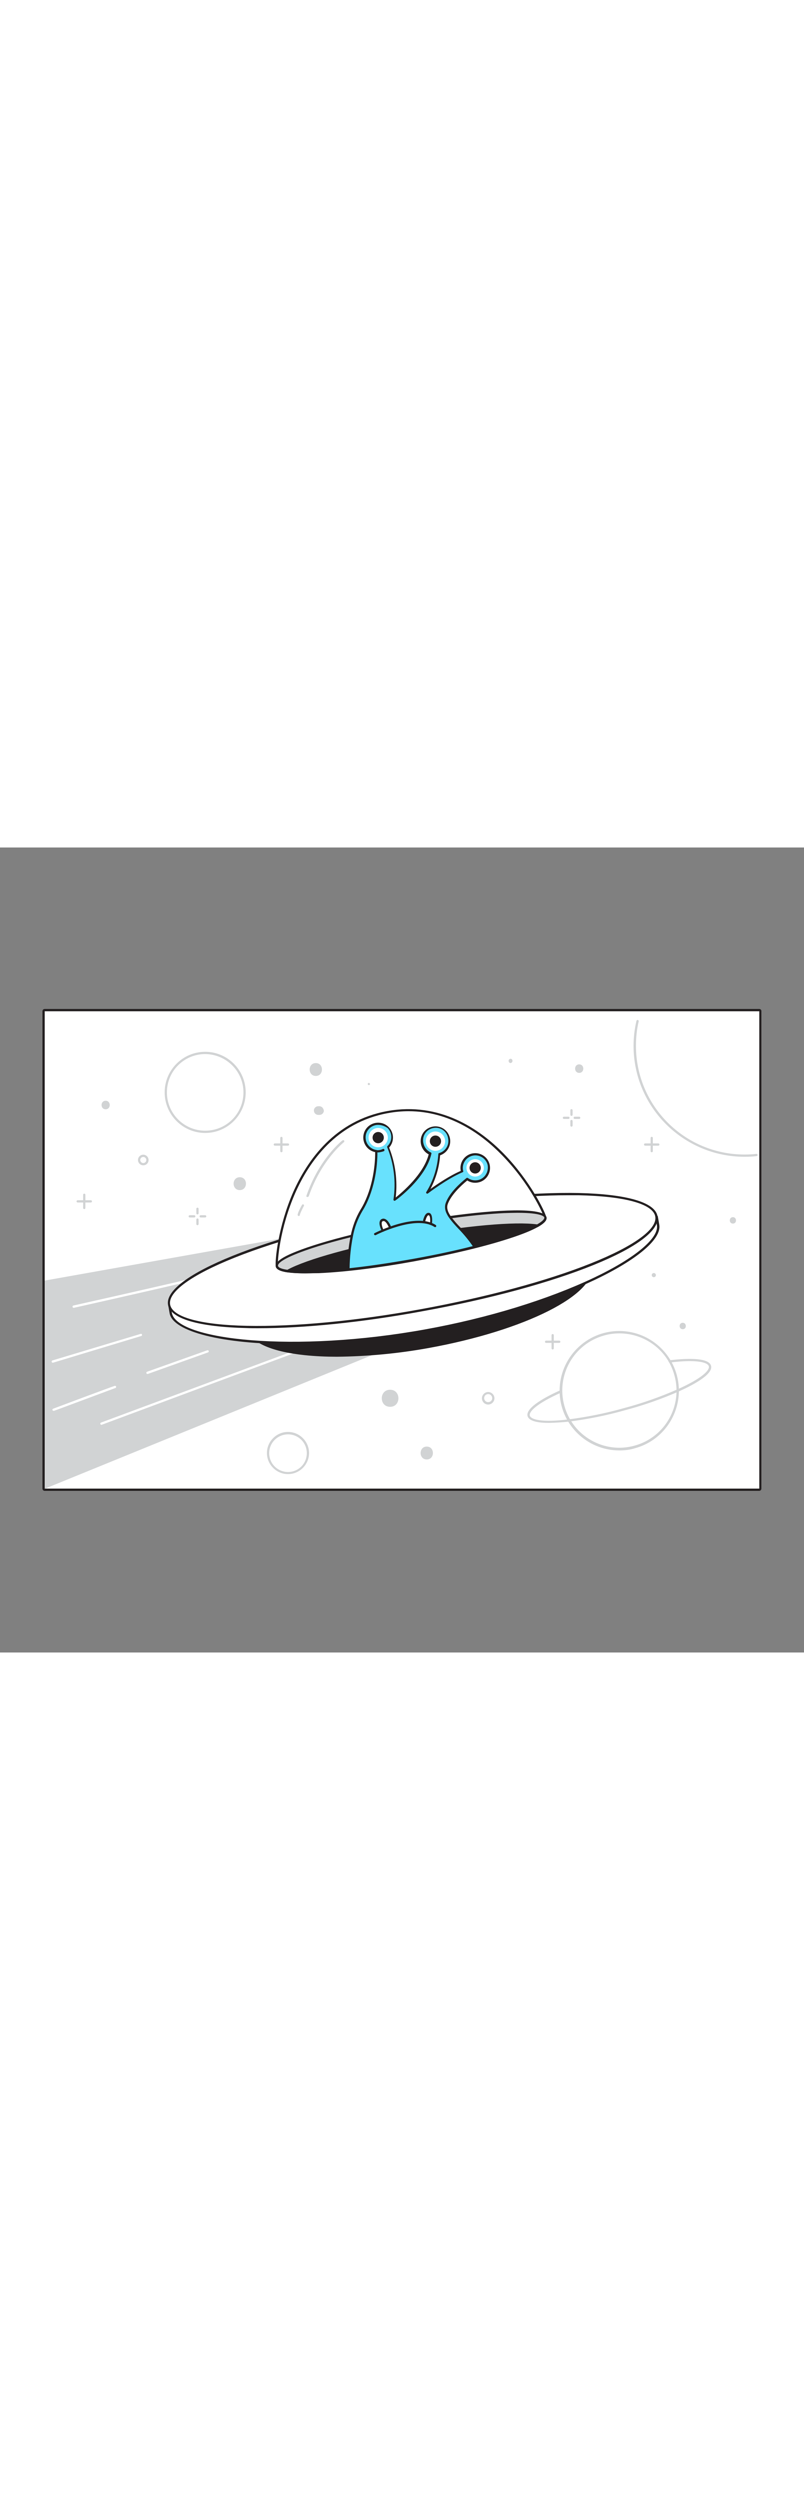 <svg version="1.1" id="Layer_1" xmlns="http://www.w3.org/2000/svg" xmlns:xlink="http://www.w3.org/1999/xlink" x="0px" y="0px" viewBox="0 0 500 500" style="width: 161px;" xml:space="preserve" data-imageid="alien-2-83" imageName="Alien 2" class="illustrations_image">
<rect x="0" y="0" width="500" height="500" fill="#808080" stroke="none"/>
<style type="text/css">
	.st0_alien-2-83{fill:#FFFFFF;}
	.st1_alien-2-83{fill:#231F20;}
	.st2_alien-2-83{fill:#D1D3D4;}
	.st3_alien-2-83{fill:#68E1FD;}
</style>
<g id="Frame_alien-2-83">
	<rect x="27.8" y="101.7" class="st0_alien-2-83" width="444.4" height="296.5"/>
	<path class="st1_alien-2-83" d="M472.2,101.7v296.5H27.8V101.7H472.2 M472.2,100.3H27.8c-0.8,0-1.4,0.6-1.4,1.4c0,0,0,0,0,0v296.5&#10;&#9;&#9;c0,0.8,0.6,1.4,1.4,1.4c0,0,0,0,0,0h444.3c0.8,0,1.4-0.6,1.4-1.4c0,0,0,0,0,0V101.7C473.6,101,473,100.3,472.2,100.3&#10;&#9;&#9;C472.2,100.3,472.2,100.3,472.2,100.3z"/>
</g>
<g id="UFO_alien-2-83">
	<polygon class="st2_alien-2-83" points="262.1,302.8 27.8,398.3 27.8,269 179.1,242.1 &#9;"/>
	<path class="st0_alien-2-83" d="M63.1,358.6c-0.3,0-0.6-0.2-0.7-0.5c-0.1-0.4,0.1-0.8,0.4-0.9c0,0,0,0,0,0l122.5-45.5c0.4-0.1,0.8,0.1,0.9,0.4&#10;&#9;&#9;c0.1,0.3-0.1,0.7-0.4,0.9L63.4,358.5C63.3,358.6,63.2,358.6,63.1,358.6z"/>
	<path class="st0_alien-2-83" d="M45.8,285.9c-0.4,0-0.7-0.3-0.7-0.7c0-0.3,0.2-0.6,0.5-0.7c27.8-6.2,100.6-22.7,103.2-24.1&#10;&#9;&#9;c0.3-0.2,0.8-0.1,1,0.2c0,0,0,0,0,0c0.2,0.3,0.1,0.8-0.2,1c-2.9,1.7-93.3,22-103.6,24.3L45.8,285.9z"/>
	<path class="st0_alien-2-83" d="M32.8,320c-0.4,0-0.7-0.3-0.7-0.7c0-0.3,0.2-0.6,0.5-0.7l54.9-16.5c0.4-0.1,0.8,0.1,0.8,0.5&#10;&#9;&#9;c0.1,0.4-0.1,0.7-0.4,0.8L33,320C32.9,320,32.9,320,32.8,320z"/>
	<path class="st0_alien-2-83" d="M33.3,349.9c-0.4,0-0.7-0.3-0.7-0.7c0-0.3,0.2-0.5,0.4-0.6c1.5-0.6,37.1-13.9,38.3-14.2&#10;&#9;&#9;c0.4-0.1,0.8,0.1,0.9,0.4c0.1,0.4-0.1,0.8-0.4,0.9l0,0c-1.1,0.4-37.8,14.1-38.2,14.2C33.4,349.9,33.3,349.9,33.3,349.9z"/>
	<path class="st0_alien-2-83" d="M91.7,327c-0.4,0-0.7-0.3-0.7-0.7c0-0.3,0.2-0.6,0.5-0.7l37.4-13.3c0.4-0.1,0.7,0,0.9,0.4c0,0,0,0,0,0&#10;&#9;&#9;c0.1,0.4-0.1,0.8-0.4,0.9L91.9,327C91.9,327,91.8,327,91.7,327z"/>
	
		<ellipse transform="matrix(0.984 -0.178 0.178 0.984 -45.512 50.908)" class="st1_alien-2-83" cx="260.8" cy="278.9" rx="108.4" ry="31.6"/>
	<path class="st1_alien-2-83" d="M209.5,316.3c-6.8,0-13.5-0.3-20.2-1c-21.5-2.3-34.3-8.3-35.8-16.9c-3.2-17.9,41.4-40.3,101.5-51.3&#10;&#9;&#9;c28.5-5.2,56-6.8,77.2-4.5c21.5,2.3,34.3,8.3,35.9,17c3.2,17.9-41.4,40.4-101.6,51.3C247.7,314.3,228.7,316.1,209.5,316.3z&#10;&#9;&#9; M312,243c-19,0.2-38,2-56.8,5.5c-58.4,10.6-103.4,32.8-100.4,49.6c1.4,7.9,14,13.6,34.6,15.8c21.1,2.2,48.4,0.6,76.8-4.5&#10;&#9;&#9;c58.4-10.6,103.4-32.8,100.4-49.6c-1.4-7.9-14-13.6-34.6-15.8C325.4,243.3,318.7,243,312,243z"/>
	<path class="st0_alien-2-83" d="M395.3,231.5c-25.5-6.6-80.1-4.5-141.9,6.7s-113.7,28.4-135.2,43.5l-12.9,2.3l0.9,5.2&#10;&#9;&#9;c3.1,17.1,74.7,25.9,158.4,10.8s147.7-48.6,144.6-65.6l-0.9-5.2L395.3,231.5z"/>
	<path class="st1_alien-2-83" d="M182.1,308.5c-44,0-74.5-7.8-76.6-19.1l-0.9-5.2c-0.1-0.4,0.2-0.7,0.6-0.8c0,0,0,0,0,0l12.8-2.3&#10;&#9;&#9;c22.4-15.6,75.5-32.7,135.4-43.5s115.6-13.5,142.1-6.7l12.8-2.3c0.2,0,0.4,0,0.5,0.1c0.1,0.1,0.3,0.3,0.3,0.4l0.9,5.2&#10;&#9;&#9;c3.2,17.6-60.9,51.2-145.2,66.4C237.5,305.7,209.8,308.3,182.1,308.5z M106.1,284.6l0.8,4.5c3.1,16.9,76.4,24.9,157.6,10.2&#10;&#9;&#9;c38.8-7,75.9-18.4,104.7-32c25.7-12.2,40.8-24.8,39.3-32.8l-0.8-4.5l-12.2,2.2c-0.1,0-0.2,0-0.3,0c-26.2-6.8-81.8-4.1-141.6,6.7&#10;&#9;&#9;s-112.8,27.9-135,43.4c-0.1,0.1-0.2,0.1-0.3,0.1L106.1,284.6z"/>
	<ellipse transform="matrix(0.984 -0.178 0.178 0.984 -41.604 49.833)" class="st0_alien-2-83" cx="256.7" cy="256.6" rx="154" ry="31.4"/>
	<path class="st1_alien-2-83" d="M160.4,298.6c-2.4,0-4.6,0-6.9-0.1c-30-0.7-47.4-5.8-49-14.4c-3.2-17.7,61.1-43.7,146.5-59.1&#10;&#9;&#9;c40.5-7.3,79.2-11,108.9-10.4c30,0.7,47.5,5.8,49,14.4c3.2,17.7-61.1,43.7-146.5,59.1C225,295,189.1,298.6,160.4,298.6z M353,216&#10;&#9;&#9;c-28.6,0-64.4,3.6-101.8,10.4c-40.4,7.3-77.9,17.4-105.4,28.4c-26.8,10.7-41.4,21.3-40,29.1s18.8,12.6,47.7,13.2&#10;&#9;&#9;c29.6,0.6,68.2-3,108.6-10.4s77.9-17.4,105.4-28.4c26.8-10.7,41.4-21.3,40-29.1s-18.8-12.6-47.7-13.2C357.7,216,355.4,216,353,216z&#10;&#9;&#9;"/>
	<path class="st0_alien-2-83" d="M339.1,229.9c1.1,6.1-35.4,17.9-81.5,26.2s-84.4,10.1-85.5,4s7.1-84.6,68.9-95.8S338,223.8,339.1,229.9z"/>
	<path class="st1_alien-2-83" d="M189.5,264.5c-11.4,0-17.5-1.4-18-4.2c-0.6-3.6,1.5-25.1,10.9-46.4c8.7-19.6,25.9-44.3,58.5-50.2&#10;&#9;&#9;s57.4,11.1,72.4,26.5c16.3,16.7,25.8,36.1,26.5,39.7l0,0c0.6,3.4-7.3,7.9-23.5,13.1c-15.4,5-36.2,9.9-58.5,14s-43.5,6.7-59.7,7.4&#10;&#9;&#9;C194.9,264.4,192.1,264.5,189.5,264.5z M254.1,163.8c-4.3,0-8.6,0.4-12.9,1.2c-32,5.8-48.9,30.1-57.5,49.4&#10;&#9;&#9;c-9.8,22.2-11.3,43.1-10.8,45.6c0.1,0.7,1.9,4,25.2,2.9c16.1-0.8,37.3-3.4,59.5-7.4s43-9,58.3-13.9c22.2-7.1,22.7-10.8,22.5-11.5&#10;&#9;&#9;l0,0c-0.5-2.5-9.1-21.5-26.1-38.9C299.6,178.1,279.8,163.8,254.1,163.8z"/>
	<path class="st1_alien-2-83" d="M339.1,229.9c0.8,4.3-17.1,11.5-44,18.2c-11.2,2.8-23.9,5.6-37.5,8c-14.8,2.7-28.8,4.7-40.9,6&#10;&#9;&#9;c-25.9,2.7-43.8,2.2-44.5-2c-0.8-4.5,18.4-11.9,46.7-18.9c10.5-2.6,22.3-5.1,34.8-7.4c9.1-1.6,18-3,26.3-4.2&#10;&#9;&#9;C313.5,225.1,338.2,225,339.1,229.9z"/>
	<path class="st1_alien-2-83" d="M190,264.5c-15.5,0-18.2-2.7-18.5-4.3c-0.5-2.6,3.7-5.7,12.9-9.3c8.3-3.3,20.2-6.9,34.3-10.4&#10;&#9;&#9;c10.9-2.7,22.6-5.1,34.8-7.4c9-1.6,17.8-3,26.3-4.2c28.2-3.9,58.8-5.7,60,0.8l0,0c1.2,6.8-30.7,15.6-44.5,19&#10;&#9;&#9;c-11.7,2.9-24.3,5.6-37.5,8c-14.3,2.6-28.4,4.6-41,6C207.9,263.8,199,264.4,190,264.5z M321.7,227c-9.8,0-23.9,1-41.6,3.4&#10;&#9;&#9;c-8.5,1.1-17.3,2.6-26.3,4.2c-12.2,2.2-23.9,4.7-34.8,7.4c-32.5,8-46.7,15-46.1,18.1c0.5,2.9,14.3,4.5,43.8,1.4&#10;&#9;&#9;c12.5-1.3,26.7-3.4,40.9-5.9c13.2-2.4,25.8-5.1,37.4-8c30.6-7.7,44-14.4,43.4-17.4l0,0C338.1,228.2,332.3,227,321.7,227z"/>
	<path class="st2_alien-2-83" d="M178.8,263.2c11.5-6.3,41.1-14.7,76.4-21.1s66-8.9,78.9-7c3.5-1.9,5.3-3.7,5.1-5.1c-1.1-6.1-39.4-4.4-85.5,4&#10;&#9;&#9;s-82.6,20.1-81.5,26.2C172.4,261.6,174.8,262.6,178.8,263.2z"/>
	<path class="st1_alien-2-83" d="M178.8,263.9h-0.1c-4.5-0.7-6.8-1.9-7.1-3.6c-1.4-7.7,41.2-19.7,82-27.1c22.3-4,43.5-6.7,59.7-7.4&#10;&#9;&#9;c17-0.8,26,0.6,26.6,4c0.3,1.8-1.5,3.7-5.4,5.9c-0.1,0.1-0.3,0.1-0.4,0.1c-13.4-2-44.3,0.8-78.7,7s-64.3,14.5-76.2,21&#10;&#9;&#9;C179,263.8,178.9,263.8,178.8,263.9z M321.8,226.9c-2.5,0-5.3,0.1-8.5,0.2c-16.1,0.8-37.3,3.4-59.5,7.4&#10;&#9;&#9;c-48.8,8.8-81.8,20.5-80.9,25.4c0.1,0.5,0.8,1.7,5.8,2.4c12.1-6.6,42-14.8,76.4-21.1s65.3-9,78.9-7.1c4.3-2.4,4.6-3.8,4.5-4.3&#10;&#9;&#9;S337,226.9,321.8,226.9L321.8,226.9z"/>
	<path class="st3_alien-2-83 targetColor" d="M304,197.5c0.8,4.6-2.2,9.1-6.9,9.9c-2.3,0.4-4.7-0.1-6.6-1.5c-4.5,3.7-10.4,9.3-12.6,15c-1.2,3-0.1,5.9,2,8.8&#10;&#9;&#9;c3.7,5.2,10.7,10.9,15.2,18.4c-11.2,2.8-23.9,5.6-37.5,8c-14.8,2.7-28.8,4.7-40.9,6c0-7,0.7-14,2.1-20.9c1.1-5.5,3.1-10.9,5.9-15.7&#10;&#9;&#9;c7.4-11.7,9.5-27.3,9.3-36.9c-4.7-0.7-7.9-5-7.3-9.6c0.7-4.7,5-7.9,9.6-7.3c4.7,0.7,7.9,5,7.3,9.6c-0.3,1.9-1.1,3.6-2.5,4.9&#10;&#9;&#9;c4.2,10.4,5.6,21.7,4,32.7c0,0,18.7-13.4,22.2-28.7c-4.3-1.9-6.3-6.9-4.4-11.2s6.9-6.3,11.2-4.4c4.3,1.9,6.3,6.9,4.4,11.2&#10;&#9;&#9;c-1,2.4-3.1,4.1-5.6,4.8c-0.5,8.5-3.1,16.7-7.6,23.9c0,0,12.2-9.3,21.8-13.3c-0.1-0.2-0.1-0.5-0.2-0.8c-0.6-4.7,2.6-9,7.3-9.6&#10;&#9;&#9;c4.4-0.6,8.5,2.3,9.5,6.6L304,197.5z" style="fill: rgb(104, 225, 253);"/>
	<path class="st1_alien-2-83" d="M216.7,262.8c-0.2,0-0.3-0.1-0.5-0.2c-0.1-0.1-0.2-0.3-0.2-0.5c0-7.1,0.7-14.1,2.1-21c1.1-5.6,3.1-11.1,6-16&#10;&#9;&#9;c7-11.1,9.3-26.1,9.2-35.9c-5-1-8.2-5.9-7.2-10.9c1-5,5.9-8.2,10.9-7.2c5,1,8.2,5.9,7.2,10.9c-0.3,1.6-1.1,3.1-2.2,4.4&#10;&#9;&#9;c3.9,9.8,5.3,20.5,4.1,31c4.2-3.4,17.3-14.5,20.5-26.8c-4.5-2.3-6.3-7.9-4-12.4c2.3-4.5,7.9-6.3,12.4-4s6.3,7.9,4,12.4&#10;&#9;&#9;c-1.1,2.2-3,3.8-5.3,4.6c-0.5,7.3-2.6,14.4-6,20.9c4-2.9,12-8.3,18.8-11.2c0-0.1,0-0.1,0-0.2c-0.9-5,2.4-9.8,7.4-10.7&#10;&#9;&#9;c5-0.9,9.8,2.4,10.7,7.4l0,0l0,0c0.9,5-2.4,9.8-7.4,10.7c-2.3,0.4-4.7,0-6.6-1.3c-4.4,3.6-9.9,9-12,14.3c-1,2.4-0.4,5,1.9,8.2&#10;&#9;&#9;c1.8,2.4,3.7,4.6,5.8,6.7c3.6,3.6,6.7,7.5,9.5,11.8c0.1,0.2,0.1,0.4,0,0.6c-0.1,0.2-0.3,0.4-0.5,0.4c-11.7,2.9-24.3,5.6-37.5,8&#10;&#9;&#9;C243.5,259.4,229.3,261.4,216.7,262.8L216.7,262.8z M235.2,172.3c-0.5,0-0.9,0-1.4,0.1c-4.3,0.8-7.1,4.9-6.3,9.1&#10;&#9;&#9;c0.6,3.3,3.3,5.9,6.6,6.4c0.3,0,0.6,0.3,0.6,0.7c0.2,10-2.1,25.7-9.4,37.3c-2.8,4.8-4.8,10-5.8,15.5c-1.3,6.6-2,13.2-2.1,19.9&#10;&#9;&#9;c12.3-1.3,26.2-3.4,40.1-5.9c12.9-2.3,25.1-4.9,36.5-7.8c-2.6-3.8-5.6-7.4-8.8-10.7c-2.1-2.2-4.1-4.4-5.9-6.9&#10;&#9;&#9;c-1.6-2.3-3.5-5.7-2-9.5c2.2-5.8,8.2-11.5,12.8-15.2c0.3-0.2,0.6-0.2,0.9,0c3.5,2.5,8.4,1.7,10.9-1.8c0-0.1,0.1-0.1,0.1-0.2&#10;&#9;&#9;c1.2-1.7,1.6-3.8,1.3-5.9l0,0c-0.9-4.2-5.1-6.9-9.3-6c-4,0.9-6.7,4.7-6.1,8.8c0,0.2,0.1,0.5,0.2,0.7c0.1,0.3-0.1,0.7-0.4,0.8&#10;&#9;&#9;c-9.4,3.9-21.5,13.1-21.6,13.2c-0.3,0.2-0.8,0.1-1-0.2c-0.1-0.2-0.2-0.5,0-0.7c4.4-7.1,6.9-15.2,7.5-23.6c0-0.3,0.2-0.6,0.5-0.6&#10;&#9;&#9;c3.9-1.1,6.4-5,5.6-9c-0.6-4.3-4.6-7.3-8.9-6.6c-4.3,0.6-7.3,4.6-6.6,8.9c0,0.2,0.1,0.4,0.1,0.5c0.5,2.6,2.2,4.7,4.6,5.8&#10;&#9;&#9;c0.3,0.1,0.5,0.5,0.4,0.8c-3.5,15.4-21.7,28.6-22.5,29.1c-0.3,0.2-0.8,0.2-1-0.2c-0.1-0.2-0.2-0.3-0.1-0.5&#10;&#9;&#9;c1.6-10.9,0.3-22.1-3.9-32.4c-0.1-0.3,0-0.6,0.2-0.8c3.1-3,3.1-8,0.1-11.1C239.4,173.1,237.4,172.3,235.2,172.3L235.2,172.3z"/>
	<circle class="st0_alien-2-83" cx="295.5" cy="199" r="5.4"/>
	<circle class="st0_alien-2-83" cx="235.2" cy="180.2" r="6"/>
	<circle class="st1_alien-2-83" cx="235.2" cy="180.2" r="3.5"/>
	<circle class="st0_alien-2-83" cx="270.8" cy="182.4" r="6"/>
	<circle class="st1_alien-2-83" cx="270.8" cy="182.4" r="3.5"/>
	<circle class="st1_alien-2-83" cx="295.5" cy="199" r="3.5"/>
	<path class="st1_alien-2-83" d="M234.7,189.4c-0.4,0-0.6,0-0.7,0c-0.4,0-0.7-0.4-0.6-0.8c0-0.4,0.4-0.7,0.8-0.6c1.3,0.1,2.6-0.1,3.8-0.7&#10;&#9;&#9;c0.3-0.2,0.7-0.1,1,0.2c0,0,0,0,0,0.1c0.2,0.3,0.1,0.8-0.2,1c0,0,0,0,0,0C237.4,189.1,236.1,189.4,234.7,189.4z"/>
	<path class="st2_alien-2-83" d="M191.2,217.1c-0.1,0-0.2,0-0.2,0c-0.4-0.1-0.6-0.5-0.4-0.9c7.9-23,22.2-34.2,22.4-34.3c0.3-0.2,0.8-0.2,1,0.1&#10;&#9;&#9;c0,0,0,0,0,0c0.2,0.3,0.2,0.8-0.1,1c-0.1,0.1-14.1,11.1-21.9,33.7C191.7,216.9,191.5,217.1,191.2,217.1z"/>
	<path class="st2_alien-2-83" d="M185.8,228.9L185.8,228.9c-0.5,0-0.7-0.4-0.7-0.8c0,0,0,0,0,0c0.1-1.5,2.4-5.6,2.7-6.1&#10;&#9;&#9;c0.2-0.3,0.6-0.5,0.9-0.3c0,0,0,0,0,0c0.3,0.2,0.5,0.6,0.3,0.9c0,0,0,0,0,0c-0.9,1.7-2.4,4.7-2.5,5.6&#10;&#9;&#9;C186.5,228.6,186.2,228.9,185.8,228.9z"/>
	<path class="st0_alien-2-83" d="M238,238c0,0-2.9-5.5-0.2-6.6s4.8,4.8,4.8,4.8"/>
	<path class="st1_alien-2-83" d="M238,238.6c-0.3,0-0.5-0.1-0.6-0.4c-0.2-0.4-2-4-1.2-6.1c0.2-0.6,0.7-1.2,1.4-1.4c0.6-0.3,1.4-0.2,2,0.1&#10;&#9;&#9;c2.2,1,3.6,4.7,3.7,5.1c0.1,0.4-0.1,0.8-0.4,0.9c-0.4,0.1-0.8-0.1-0.9-0.4l0,0c-0.4-1-1.6-3.7-3-4.3c-0.3-0.1-0.6-0.1-0.9,0&#10;&#9;&#9;c-0.3,0.1-0.5,0.3-0.6,0.6c-0.5,1.4,0.6,4.1,1.1,5c0.2,0.3,0.1,0.8-0.3,0.9c0,0,0,0,0,0C238.2,238.7,238.1,238.7,238,238.6z"/>
	<path class="st0_alien-2-83" d="M263.7,232.7c0,0,0.9-4.9,2.8-5s1.8,3.9,1.5,6.1"/>
	<path class="st1_alien-2-83" d="M268.1,234.5H268c-0.4,0-0.7-0.4-0.6-0.8c0.3-2.5,0.1-4.5-0.5-5.1c-0.1-0.1-0.2-0.2-0.4-0.2&#10;&#9;&#9;c-0.9,0-1.8,2.6-2.2,4.4c0,0.4-0.4,0.7-0.8,0.6c-0.4,0-0.7-0.4-0.6-0.8c0,0,0-0.1,0-0.1c0.2-0.9,1.1-5.5,3.5-5.6&#10;&#9;&#9;c0.5,0,1.1,0.2,1.4,0.6c1.1,1.2,1.1,4.1,0.8,6.2C268.7,234.2,268.4,234.5,268.1,234.5z"/>
	<path class="st1_alien-2-83" d="M233.3,240.8c-0.4,0-0.7-0.3-0.7-0.7c0-0.3,0.2-0.5,0.4-0.6c1-0.5,25.8-13,38-5c0.3,0.2,0.4,0.6,0.2,1&#10;&#9;&#9;c-0.2,0.3-0.6,0.4-1,0.2c-11.6-7.6-36.4,4.9-36.6,5.1C233.5,240.8,233.4,240.8,233.3,240.8z"/>
</g>
<g id="Stars_alien-2-83">
	<path class="st2_alien-2-83" d="M360.2,134.7c-3.4,0-3.4,5.3,0,5.3S363.6,134.7,360.2,134.7z"/>
	<path class="st2_alien-2-83" d="M149.1,204.8c-5.1,0-5.1,8,0,8S154.3,204.8,149.1,204.8z"/>
	<path class="st2_alien-2-83" d="M196.4,133.9c-5.1,0-5.1,8,0,8S201.5,133.9,196.4,133.9z"/>
	<path class="st2_alien-2-83" d="M65.7,157.3c-3.4,0-3.4,5.3,0,5.3S69.1,157.3,65.7,157.3z"/>
	<path class="st2_alien-2-83" d="M242.6,336.8c-6.9,0-6.9,10.6,0,10.6S249.5,336.8,242.6,336.8z"/>
	<path class="st2_alien-2-83" d="M265.4,372.1c-5.1,0-5.1,8,0,8S270.5,372.1,265.4,372.1z"/>
	<path class="st2_alien-2-83" d="M343.7,311.8c-0.4,0-0.7-0.3-0.7-0.7v0v-8.2c0-0.4,0.3-0.7,0.7-0.7c0.4,0,0.7,0.3,0.7,0.7v8.2&#10;&#9;&#9;C344.4,311.5,344.1,311.8,343.7,311.8z"/>
	<path class="st2_alien-2-83" d="M347.8,307.7h-8.2c-0.4,0-0.7-0.3-0.7-0.7c0-0.4,0.3-0.7,0.7-0.7h8.2c0.4,0,0.7,0.3,0.7,0.7&#10;&#9;&#9;C348.5,307.3,348.2,307.7,347.8,307.7z"/>
	<path class="st2_alien-2-83" d="M175,189.3c-0.4,0-0.7-0.3-0.7-0.7v-8.2c0-0.4,0.3-0.7,0.7-0.7c0.4,0,0.7,0.3,0.7,0.7v8.2&#10;&#9;&#9;C175.7,189,175.4,189.3,175,189.3z"/>
	<path class="st2_alien-2-83" d="M179.1,185.2h-8.2c-0.4,0-0.7-0.3-0.7-0.7c0-0.4,0.3-0.7,0.7-0.7h8.2c0.4,0,0.7,0.3,0.7,0.7&#10;&#9;&#9;C179.8,184.9,179.5,185.2,179.1,185.2C179.1,185.2,179.1,185.2,179.1,185.2z"/>
	<path class="st2_alien-2-83" d="M52.4,224.6c-0.4,0-0.7-0.3-0.7-0.7v-8.2c0-0.4,0.3-0.7,0.7-0.7s0.7,0.3,0.7,0.7v8.2&#10;&#9;&#9;C53.1,224.3,52.8,224.6,52.4,224.6z"/>
	<path class="st2_alien-2-83" d="M56.5,220.5h-8.2c-0.4,0-0.7-0.3-0.7-0.7c0-0.4,0.3-0.7,0.7-0.7h8.2c0.4,0,0.7,0.3,0.7,0.7&#10;&#9;&#9;C57.2,220.2,56.9,220.5,56.5,220.5z"/>
	<path class="st2_alien-2-83" d="M405.3,189.3c-0.4,0-0.7-0.3-0.7-0.7c0,0,0,0,0,0v-8.2c0-0.4,0.3-0.7,0.7-0.7c0.4,0,0.7,0.3,0.7,0.7&#10;&#9;&#9;c0,0,0,0,0,0v8.2C406,189,405.7,189.3,405.3,189.3z"/>
	<path class="st2_alien-2-83" d="M409.4,185.2h-8.2c-0.4,0-0.7-0.3-0.7-0.7s0.3-0.7,0.7-0.7c0,0,0,0,0,0h8.2c0.4,0,0.7,0.3,0.7,0.7&#10;&#9;&#9;C410.1,184.9,409.8,185.2,409.4,185.2z"/>
	<path class="st2_alien-2-83" d="M122.8,227.9c-0.4,0-0.7-0.3-0.7-0.7v-2.8c0-0.4,0.3-0.7,0.7-0.7c0.4,0,0.7,0.3,0.7,0.7v2.8&#10;&#9;&#9;C123.5,227.6,123.2,227.9,122.8,227.9L122.8,227.9z"/>
	<path class="st2_alien-2-83" d="M122.8,234.6c-0.4,0-0.7-0.3-0.7-0.7v-2.8c0-0.4,0.3-0.7,0.7-0.7c0.4,0,0.7,0.3,0.7,0.7v2.8&#10;&#9;&#9;C123.5,234.3,123.2,234.6,122.8,234.6L122.8,234.6z"/>
	<path class="st2_alien-2-83" d="M127.6,229.8h-2.8c-0.4,0-0.7-0.3-0.7-0.7c0-0.4,0.3-0.7,0.7-0.7c0,0,0,0,0,0h2.8c0.4,0,0.7,0.3,0.7,0.7&#10;&#9;&#9;C128.3,229.5,128,229.8,127.6,229.8C127.6,229.8,127.6,229.8,127.6,229.8z"/>
	<path class="st2_alien-2-83" d="M120.8,229.8H118c-0.4,0-0.7-0.3-0.7-0.7c0-0.4,0.3-0.7,0.7-0.7c0,0,0,0,0,0h2.8c0.4,0,0.7,0.3,0.7,0.7&#10;&#9;&#9;C121.5,229.5,121.2,229.8,120.8,229.8C120.8,229.8,120.8,229.8,120.8,229.8L120.8,229.8z"/>
	<path class="st2_alien-2-83" d="M355.4,166.7c-0.4,0-0.7-0.3-0.7-0.7c0,0,0,0,0,0v-2.8c0-0.4,0.3-0.7,0.7-0.7c0.4,0,0.7,0.3,0.7,0.7&#10;&#9;&#9;c0,0,0,0,0,0v2.8C356.1,166.4,355.8,166.7,355.4,166.7z"/>
	<path class="st2_alien-2-83" d="M355.4,173.4c-0.4,0-0.7-0.3-0.7-0.7c0,0,0,0,0,0v-2.8c0-0.4,0.3-0.7,0.7-0.7c0.4,0,0.7,0.3,0.7,0.7&#10;&#9;&#9;c0,0,0,0,0,0v2.8C356.1,173.1,355.8,173.4,355.4,173.4z"/>
	<path class="st2_alien-2-83" d="M360.2,168.6h-2.8c-0.4,0-0.7-0.3-0.7-0.7s0.3-0.7,0.7-0.7c0,0,0,0,0,0h2.8c0.4,0,0.7,0.3,0.7,0.7&#10;&#9;&#9;C360.9,168.3,360.6,168.6,360.2,168.6z"/>
	<path class="st2_alien-2-83" d="M353.5,168.6h-2.8c-0.4,0-0.7-0.3-0.7-0.7s0.3-0.7,0.7-0.7c0,0,0,0,0,0h2.8c0.4,0,0.7,0.3,0.7,0.7&#10;&#9;&#9;S353.9,168.6,353.5,168.6C353.5,168.6,353.5,168.6,353.5,168.6z"/>
	<path class="st2_alien-2-83" d="M317.5,131.2c-0.7,0.1-1.3,0.7-1.2,1.5c0.1,0.6,0.6,1.2,1.2,1.2c0.7-0.1,1.3-0.7,1.2-1.5&#10;&#9;&#9;C318.7,131.8,318.2,131.2,317.5,131.2z"/>
	<path class="st2_alien-2-83" d="M229.4,146.2c-0.4,0-0.7,0.3-0.7,0.7c0,0.4,0.3,0.7,0.7,0.7c0.4,0,0.7-0.3,0.7-0.7&#10;&#9;&#9;C230,146.5,229.7,146.2,229.4,146.2z"/>
	<path class="st2_alien-2-83" d="M201.2,162.7c-0.1-0.4-0.4-0.8-0.7-1.2l-0.5-0.4c-0.4-0.2-0.9-0.4-1.3-0.4h-0.8c-0.3,0-0.7,0.1-1,0.2&#10;&#9;&#9;c-0.3,0.1-0.6,0.3-0.9,0.6c-0.3,0.2-0.4,0.5-0.6,0.9c-0.2,0.3-0.2,0.7-0.2,1l0.1,0.7c0.1,0.4,0.4,0.9,0.7,1.2l0.5,0.4&#10;&#9;&#9;c0.4,0.2,0.9,0.4,1.4,0.4h0.8c0.3,0,0.7-0.1,1-0.2c0.3-0.1,0.6-0.3,0.9-0.6c0.3-0.2,0.4-0.5,0.6-0.9c0.2-0.3,0.2-0.7,0.2-1&#10;&#9;&#9;L201.2,162.7z"/>
	<path class="st2_alien-2-83" d="M455.8,229.6c-2.6,0-2.6,4,0,4S458.3,229.6,455.8,229.6z"/>
	<circle class="st0_alien-2-83" cx="89.1" cy="194.1" r="2.6"/>
	<path class="st2_alien-2-83" d="M89.1,197.4c-1.8,0-3.3-1.5-3.3-3.3s1.5-3.3,3.3-3.3c1.8,0,3.3,1.5,3.3,3.3c0,0,0,0,0,0&#10;&#9;&#9;C92.4,196,90.9,197.4,89.1,197.4z M89.1,192.2c-1.1,0-1.9,0.9-1.9,1.9s0.9,1.9,1.9,1.9c1.1,0,1.9-0.9,1.9-1.9&#10;&#9;&#9;C91,193.1,90.1,192.2,89.1,192.2L89.1,192.2L89.1,192.2z"/>
	<circle class="st0_alien-2-83" cx="303.6" cy="342.1" r="3.2"/>
	<path class="st2_alien-2-83" d="M303.6,346c-2.2,0-3.9-1.8-3.9-3.9s1.8-3.9,3.9-3.9s3.9,1.8,3.9,3.9C307.5,344.2,305.7,346,303.6,346z&#10;&#9;&#9; M303.6,339.5c-1.4,0-2.5,1.1-2.5,2.5c0,1.4,1.1,2.5,2.5,2.5c1.4,0,2.5-1.1,2.5-2.5c0,0,0,0,0,0C306.1,340.7,305,339.5,303.6,339.5&#10;&#9;&#9;L303.6,339.5z"/>
	<path class="st2_alien-2-83" d="M424.6,295.2c-2.6,0-2.6,4,0,4S427.1,295.2,424.6,295.2z"/>
	<path class="st2_alien-2-83" d="M406.6,264.3c-0.7,0-1.3,0.6-1.3,1.3c0,0.7,0.6,1.3,1.3,1.3s1.3-0.6,1.3-1.3&#10;&#9;&#9;C407.9,264.9,407.3,264.3,406.6,264.3L406.6,264.3z"/>
</g>
<g id="Planets_alien-2-83">
	<circle class="st0_alien-2-83" cx="385.2" cy="337.4" r="36.4"/>
	<path class="st2_alien-2-83" d="M385.2,374.5c-20.5,0-37.1-16.5-37.2-37c0-20.5,16.5-37.1,37-37.2c20.5,0,37.1,16.5,37.2,37&#10;&#9;&#9;c0,16.7-11.1,31.4-27.2,35.8C391.9,374.1,388.6,374.5,385.2,374.5z M385.2,301.8c-3.2,0-6.4,0.4-9.5,1.3&#10;&#9;&#9;c-18.9,5.2-30,24.8-24.7,43.7c5.2,18.9,24.8,30,43.7,24.7c18.9-5.2,30-24.8,24.7-43.7C415.2,312.4,401.2,301.8,385.2,301.8z"/>
	<path class="st2_alien-2-83" d="M341.4,357.4c-6.5,0-12.4-1-13.3-4.2c-1.5-5.4,12.1-12.4,20.4-16.1c0.3-0.2,0.8-0.1,1,0.3&#10;&#9;&#9;c0.2,0.3,0.1,0.8-0.3,1c0,0-0.1,0-0.1,0.1c-15.5,6.9-20.3,12-19.6,14.4s7.4,4.4,24.2,2.3c11.6-1.5,23.1-3.8,34.4-7&#10;&#9;&#9;c11.3-3,22.4-6.9,33.1-11.6c15.5-6.9,20.3-12,19.6-14.4s-7.4-4.4-24.2-2.3c-0.4,0.1-0.7-0.2-0.8-0.6s0.2-0.7,0.6-0.8c0,0,0,0,0,0&#10;&#9;&#9;c9-1.1,24.3-2.1,25.8,3.4s-12.1,12.4-20.4,16.1c-10.8,4.7-22,8.6-33.4,11.6c-11.3,3.2-22.9,5.5-34.6,7&#10;&#9;&#9;C349.8,357,345.6,357.3,341.4,357.4z"/>
	<circle class="st0_alien-2-83" cx="127.6" cy="152.1" r="24.5"/>
	<path class="st2_alien-2-83" d="M127.6,177.3c-13.9,0-25.2-11.3-25.2-25.2c0-13.9,11.3-25.2,25.2-25.2c13.9,0,25.2,11.3,25.2,25.2c0,0,0,0,0,0&#10;&#9;&#9;C152.8,166,141.5,177.3,127.6,177.3z M127.6,128.3c-13.1,0-23.8,10.6-23.8,23.8c0,13.1,10.6,23.8,23.8,23.8s23.8-10.6,23.8-23.8&#10;&#9;&#9;c0,0,0,0,0,0C151.4,139,140.7,128.4,127.6,128.3L127.6,128.3z"/>
	<circle class="st0_alien-2-83" cx="179.1" cy="376.1" r="12.4"/>
	<path class="st2_alien-2-83" d="M179.1,389.2c-7.2,0-13.1-5.9-13.1-13.1s5.9-13.1,13.1-13.1c7.2,0,13.1,5.9,13.1,13.1&#10;&#9;&#9;C192.2,383.3,186.3,389.2,179.1,389.2z M179.1,364.5c-6.4,0-11.7,5.2-11.7,11.7c0,6.4,5.2,11.7,11.7,11.7s11.7-5.2,11.7-11.7&#10;&#9;&#9;C190.8,369.7,185.6,364.5,179.1,364.5L179.1,364.5z"/>
	<path class="st2_alien-2-83" d="M462.9,192.1c-38-0.1-68.9-30.9-68.9-68.9c0-5.2,0.6-10.4,1.8-15.5c0.1-0.4,0.4-0.6,0.8-0.6&#10;&#9;&#9;c0.4,0.1,0.6,0.4,0.6,0.8c0,0,0,0.1,0,0.1c-1.2,5-1.7,10.1-1.7,15.2c0,37.3,30.3,67.5,67.5,67.5c2.5,0,4.9-0.1,7.3-0.4&#10;&#9;&#9;c0.4-0.1,0.7,0.2,0.8,0.6c0.1,0.4-0.2,0.7-0.6,0.8c0,0,0,0-0.1,0C467.9,192,465.4,192.1,462.9,192.1z"/>
</g>
</svg>